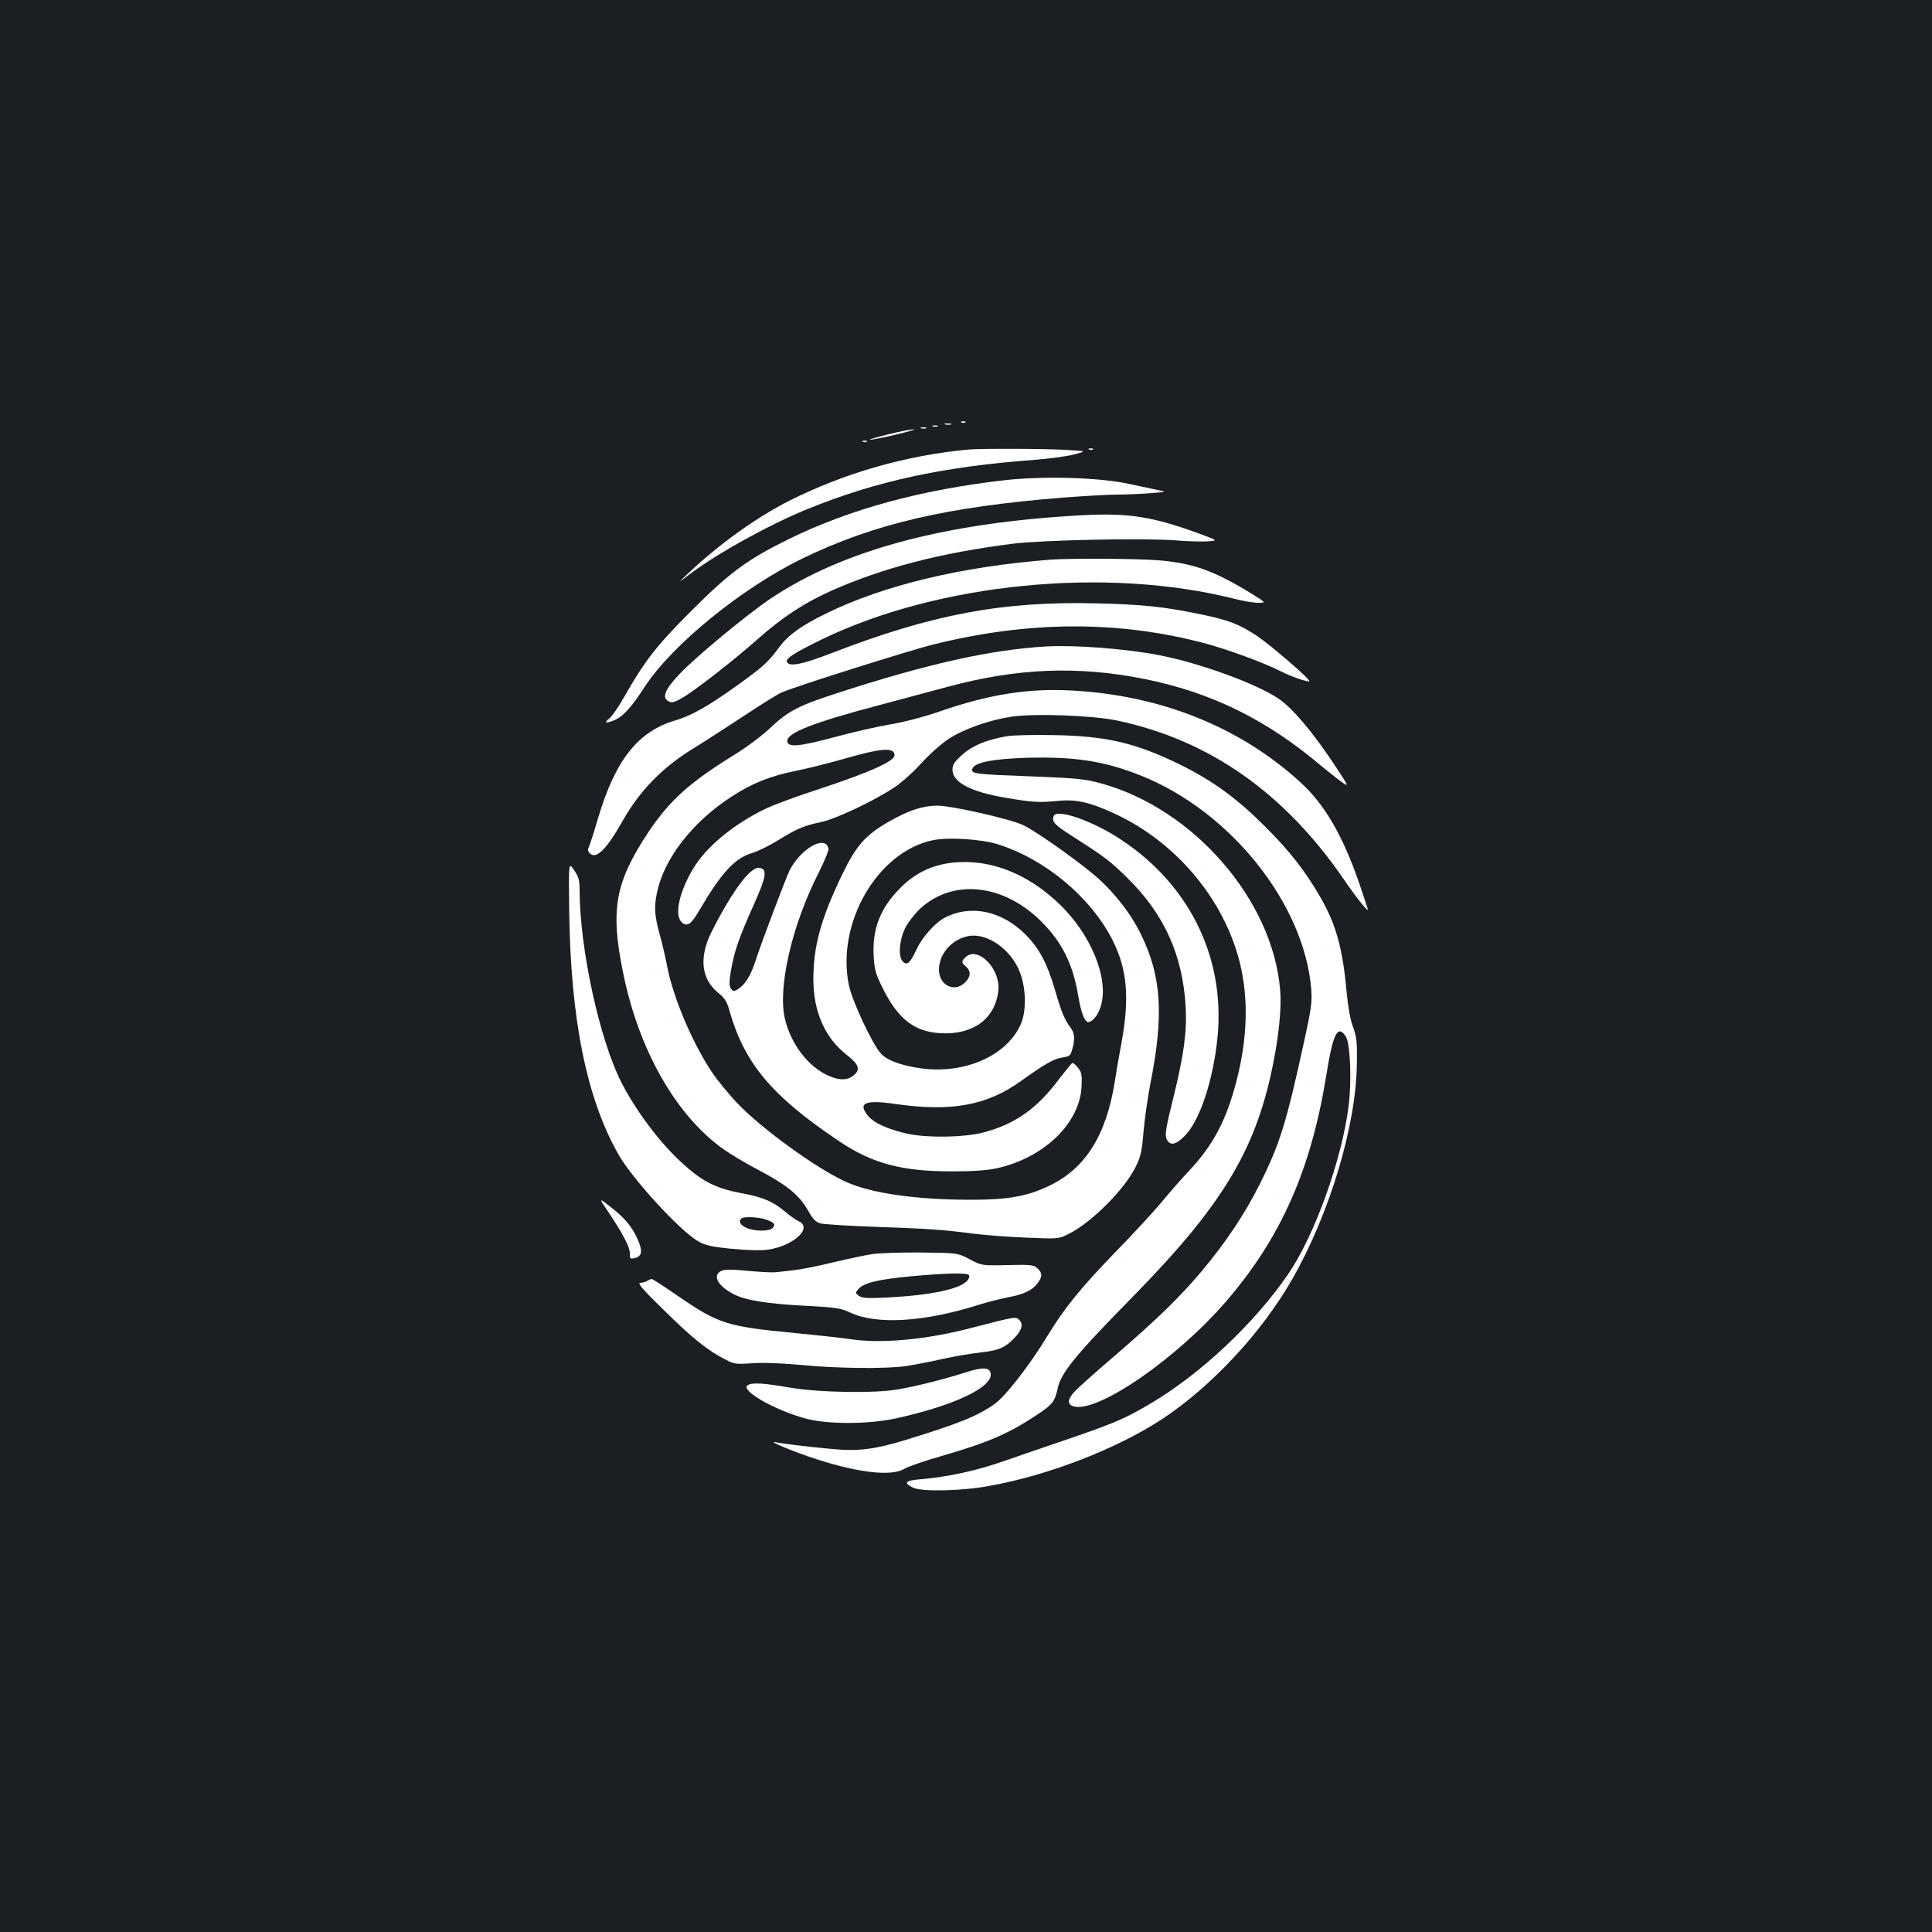<?xml version="1.0" standalone="no"?>
<!DOCTYPE svg PUBLIC "-//W3C//DTD SVG 20010904//EN"
 "http://www.w3.org/TR/2001/REC-SVG-20010904/DTD/svg10.dtd">
<svg version="1.0" xmlns="http://www.w3.org/2000/svg"
 width="1000pt" height="1000pt" viewBox="0 0 1000 1000"
 preserveAspectRatio="xMidYMid meet">
<rect width="100%" height="100%" fill="#1b1f23"/>
<g transform="translate(0,1000) scale(0.1,-0.1)"
fill="#ffffff" stroke="none">
<path d="M4978 7813 c7 -3 16 -2 19 1 4 3 -2 6 -13 5 -11 0 -14 -3 -6 -6z"/>
<path d="M4893 7803 c9 -2 23 -2 30 0 6 3 -1 5 -18 5 -16 0 -22 -2 -12 -5z"/>
<path d="M4828 7793 c6 -2 18 -2 25 0 6 3 1 5 -13 5 -14 0 -19 -2 -12 -5z"/>
<path d="M4768 7783 c6 -2 18 -2 25 0 6 3 1 5 -13 5 -14 0 -19 -2 -12 -5z"/>
<path d="M4602 7753 c-57 -14 -102 -27 -100 -29 3 -2 60 9 129 25 68 16 113
29 99 29 -14 0 -71 -11 -128 -25z"/>
<path d="M4468 7713 c7 -3 16 -2 19 1 4 3 -2 6 -13 5 -11 0 -14 -3 -6 -6z"/>
<path d="M5010 7673 c-325 -31 -637 -121 -923 -264 -170 -86 -362 -223 -522
-374 -60 -56 -60 -56 5 -7 146 110 411 256 609 337 357 145 698 219 1176 255
77 6 169 18 205 28 65 17 65 17 -35 23 -104 7 -454 8 -515 2z"/>
<path d="M5638 7673 c7 -3 16 -2 19 1 4 3 -2 6 -13 5 -11 0 -14 -3 -6 -6z"/>
<path d="M5205 7515 c-435 -49 -805 -150 -1120 -304 -219 -108 -307 -173 -510
-376 -176 -176 -238 -255 -344 -442 -29 -51 -64 -102 -78 -113 -28 -22 -19
-26 24 -9 45 17 91 67 160 174 142 218 503 512 818 665 369 179 746 267 1354
315 106 8 228 15 271 15 42 0 119 3 171 7 82 6 89 8 54 14 -22 5 -94 20 -160
34 -154 34 -439 42 -640 20z"/>
<path d="M5600 7333 c-707 -38 -1236 -180 -1611 -431 -122 -82 -389 -303 -471
-390 -77 -81 -94 -123 -57 -142 16 -9 29 -6 69 17 65 37 264 192 392 305 128
114 242 188 378 249 269 120 570 198 945 245 155 19 678 30 840 17 61 -5 135
-7 165 -5 55 4 55 4 -40 39 -245 90 -370 109 -610 96z"/>
<path d="M5435 7103 c-461 -36 -864 -133 -1160 -279 -128 -62 -196 -112 -242
-174 -54 -74 -83 -101 -208 -191 -159 -114 -245 -163 -330 -188 -194 -57 -311
-206 -401 -511 -20 -69 -41 -133 -46 -144 -7 -13 -6 -22 5 -33 33 -33 87 21
172 172 86 152 205 274 362 370 54 33 171 109 261 168 90 60 179 115 198 123
85 36 654 215 784 248 495 123 960 125 1407 6 119 -32 305 -100 393 -145 53
-27 141 -57 147 -51 8 8 -205 191 -273 236 -91 60 -148 81 -283 109 -195 41
-305 52 -543 58 -491 12 -852 -56 -1375 -258 -148 -57 -214 -71 -229 -47 -11
18 31 46 181 119 603 292 1474 377 2137 209 42 -11 96 -20 119 -20 43 0 43 0
-31 46 -195 120 -304 159 -484 174 -117 9 -462 11 -561 3z"/>
<path d="M5415 6654 c-288 -17 -612 -89 -1080 -241 -199 -64 -255 -93 -344
-177 -43 -41 -126 -104 -192 -144 -230 -142 -333 -235 -443 -399 -172 -260
-198 -400 -131 -727 81 -403 277 -745 525 -918 36 -25 110 -69 165 -98 165
-87 225 -137 274 -227 19 -33 35 -49 56 -55 17 -5 145 -13 285 -18 280 -10
342 -14 505 -35 61 -8 185 -17 277 -21 167 -7 167 -7 221 20 120 61 290 232
347 350 25 51 31 81 39 181 6 66 22 176 35 245 71 355 58 558 -49 775 -53 110
-149 230 -247 311 -111 92 -312 232 -366 255 -75 33 -369 99 -440 99 -75 0
-148 -24 -250 -82 -124 -71 -171 -125 -245 -279 -108 -225 -147 -366 -147
-538 0 -169 61 -305 175 -393 59 -46 69 -73 37 -101 -33 -30 -76 -31 -136 -4
-103 47 -189 159 -222 288 -41 159 33 487 173 761 30 60 53 116 51 125 -14 74
-142 3 -201 -112 -18 -36 -146 -374 -172 -455 -25 -79 -51 -125 -81 -149 -33
-26 -41 -26 -54 -2 -7 14 -5 43 6 102 18 95 41 160 119 334 62 139 68 178 24
183 -46 5 -139 -120 -246 -331 -66 -133 -54 -245 36 -317 32 -26 44 -45 56
-89 78 -275 218 -443 570 -679 170 -114 322 -155 580 -155 113 0 182 5 235 16
243 54 429 233 438 422 3 60 1 74 -18 98 -12 15 -26 27 -30 25 -4 -2 -35 -40
-69 -84 -113 -152 -227 -232 -388 -275 -101 -27 -304 -30 -406 -5 -96 23 -163
54 -192 88 -58 69 -19 87 138 64 291 -42 476 -8 652 119 124 89 169 114 211
121 40 6 45 9 54 43 15 53 12 85 -9 112 -30 40 -47 79 -80 194 -41 139 -81
215 -151 286 -123 124 -283 159 -418 90 -51 -26 -117 -99 -148 -165 -33 -71
-49 -85 -71 -63 -25 25 -19 109 12 173 15 30 49 74 80 103 170 154 430 126
625 -69 107 -106 164 -221 191 -385 14 -85 33 -135 52 -135 23 0 55 42 67 90
38 142 -56 367 -217 521 -138 132 -294 206 -453 216 -155 9 -276 -35 -376
-139 -99 -102 -139 -207 -132 -344 4 -73 10 -94 46 -167 80 -162 166 -229 304
-235 166 -8 278 75 295 218 14 115 -107 238 -171 174 -21 -20 -20 -26 4 -47
27 -23 25 -53 -5 -82 -54 -55 -135 -15 -135 66 0 82 67 158 153 174 98 18 222
-70 267 -190 32 -86 33 -202 2 -270 -74 -161 -290 -255 -513 -225 -104 14
-182 43 -212 80 -46 54 -147 271 -163 350 -67 321 147 691 434 751 81 17 250
6 337 -21 247 -78 483 -276 595 -499 74 -148 87 -295 46 -522 -14 -74 -30
-168 -36 -209 -45 -278 -152 -448 -340 -538 -113 -54 -212 -72 -404 -72 -285
0 -522 34 -652 95 -150 69 -428 270 -555 402 -46 48 -108 124 -137 168 -99
149 -196 379 -227 535 -9 47 -27 126 -41 175 -27 100 -29 140 -13 217 37 175
183 363 383 493 108 71 204 109 339 136 56 11 163 38 237 59 205 59 270 64
270 20 0 -30 -133 -89 -381 -171 -118 -38 -245 -85 -284 -104 -168 -80 -312
-200 -379 -314 -73 -124 -96 -239 -57 -275 27 -25 49 -10 90 61 115 196 184
271 274 298 29 8 89 38 133 65 100 62 135 76 224 95 76 16 273 109 380 180 36
24 99 80 140 126 41 45 104 101 141 125 80 52 212 98 328 115 123 17 419 6
546 -21 477 -102 865 -375 1173 -825 60 -88 122 -166 122 -153 0 4 -21 66 -46
140 -85 245 -177 403 -300 516 -313 288 -725 454 -1189 478 -222 12 -425 -20
-674 -106 -89 -31 -193 -58 -266 -70 -66 -11 -196 -41 -288 -66 -182 -49 -242
-54 -242 -19 0 43 140 97 490 189 116 31 269 72 340 91 358 97 675 110 1022
40 345 -70 630 -210 915 -452 32 -26 77 -62 100 -79 43 -30 43 -30 -44 101
-107 160 -207 278 -279 328 -115 78 -408 185 -620 226 -180 34 -431 53 -584
45z"/>
<path d="M5210 6189 c-104 -18 -177 -48 -230 -96 -40 -36 -50 -51 -50 -77 0
-65 94 -115 275 -145 139 -24 173 -26 275 -16 93 9 167 -9 297 -70 312 -147
557 -439 639 -763 47 -186 42 -393 -16 -617 -53 -205 -120 -331 -247 -467 -38
-40 -102 -113 -143 -163 -41 -49 -147 -164 -236 -255 -181 -187 -265 -290
-357 -442 -87 -143 -209 -300 -265 -342 -88 -64 -188 -104 -457 -187 -166 -51
-254 -62 -387 -49 -142 13 -259 28 -294 35 -51 11 100 -52 213 -88 219 -71
388 -89 453 -50 19 12 107 42 195 67 240 70 343 114 491 212 81 53 94 70 109
139 17 80 94 174 390 475 456 465 629 749 719 1176 35 167 50 313 42 410 -38
465 -447 937 -926 1069 -84 23 -125 27 -350 36 -301 11 -322 14 -318 37 7 35
100 54 290 60 245 6 399 -18 587 -94 463 -186 843 -665 878 -1105 5 -66 0
-102 -37 -270 -92 -422 -125 -529 -230 -739 -76 -152 -175 -300 -297 -446
-117 -139 -233 -252 -462 -449 -91 -78 -181 -158 -199 -178 -38 -40 -39 -68
-2 -77 127 -31 534 251 787 545 283 328 439 681 518 1170 35 218 59 264 101
200 23 -35 31 -231 14 -362 -34 -273 -175 -667 -312 -867 -173 -254 -455 -519
-715 -672 -129 -76 -177 -97 -417 -180 -116 -39 -269 -92 -341 -117 -139 -49
-292 -82 -424 -93 -87 -7 -97 -18 -45 -44 44 -22 250 -18 395 9 307 55 660
192 896 347 255 169 513 446 671 722 194 339 332 797 335 1117 2 112 -1 139
-20 190 -14 37 -26 106 -33 181 -20 223 -54 347 -134 487 -78 136 -158 239
-286 367 -147 147 -270 237 -435 319 -233 115 -385 151 -655 156 -107 2 -220
0 -250 -6z"/>
<path d="M5454 5776 c-11 -29 4 -45 93 -102 175 -112 199 -130 294 -224 186
-185 280 -393 296 -660 7 -129 -9 -251 -64 -472 -39 -157 -44 -192 -35 -213
17 -38 49 -32 97 19 77 80 145 288 167 508 41 424 -156 810 -531 1042 -142 87
-303 139 -317 102z"/>
<path d="M2946 5292 c7 -567 90 -978 256 -1269 72 -126 315 -391 410 -447 39
-22 66 -29 178 -40 85 -8 153 -9 187 -4 133 21 231 113 157 147 -14 6 -47 29
-72 51 -61 51 -117 75 -224 94 -136 26 -205 61 -315 163 -112 104 -236 270
-308 413 -113 223 -214 691 -215 990 0 55 -5 72 -29 107 -28 41 -28 41 -25
-205z m1015 -1603 c46 -16 55 -25 39 -44 -16 -19 -89 -20 -135 -1 -33 14 -44
34 -28 49 10 11 87 8 124 -4z"/>
<path d="M3148 3728 c76 -114 112 -182 112 -215 0 -29 2 -31 28 -24 35 9 39
37 13 95 -29 66 -65 109 -138 167 -65 51 -65 51 -15 -23z"/>
<path d="M4517 3509 c-31 -4 -124 -24 -205 -43 -81 -20 -174 -38 -207 -41 -33
-4 -73 -8 -89 -10 -17 -2 -81 1 -144 7 -82 8 -120 8 -138 0 -49 -23 -19 -79
66 -122 61 -31 176 -49 375 -59 152 -8 176 -12 226 -35 137 -64 381 -49 664
40 44 14 112 31 152 39 84 16 123 35 152 71 27 34 27 56 0 80 -19 17 -35 19
-154 16 -133 -3 -133 -3 -196 30 -63 33 -63 33 -253 35 -105 1 -217 -3 -249
-8z m498 -109 c4 -6 1 -18 -7 -27 -37 -45 -187 -77 -417 -89 -104 -5 -129 -3
-146 9 -19 15 -19 15 -1 36 28 31 102 49 271 65 188 17 292 19 300 6z"/>
<path d="M3350 3370 c-8 -5 -25 -10 -36 -10 -17 0 13 -35 123 -142 145 -143
225 -208 318 -255 46 -24 56 -25 141 -19 57 4 151 0 250 -9 183 -18 436 -21
542 -6 39 6 125 22 190 37 64 14 154 29 199 34 91 10 125 24 171 72 41 41 50
74 28 96 -18 18 -19 18 -247 -41 -236 -62 -473 -83 -631 -58 -31 5 -157 19
-280 31 -357 34 -398 47 -612 194 -68 47 -128 86 -133 86 -4 0 -15 -5 -23 -10z"/>
<path d="M4990 2894 c-97 -31 -245 -69 -340 -85 -120 -22 -409 -17 -563 9
-138 24 -194 27 -217 12 -40 -25 133 -126 295 -171 112 -32 326 -32 470 -1
298 65 501 160 493 231 -4 35 -41 37 -138 5z"/>
</g>
</svg>
